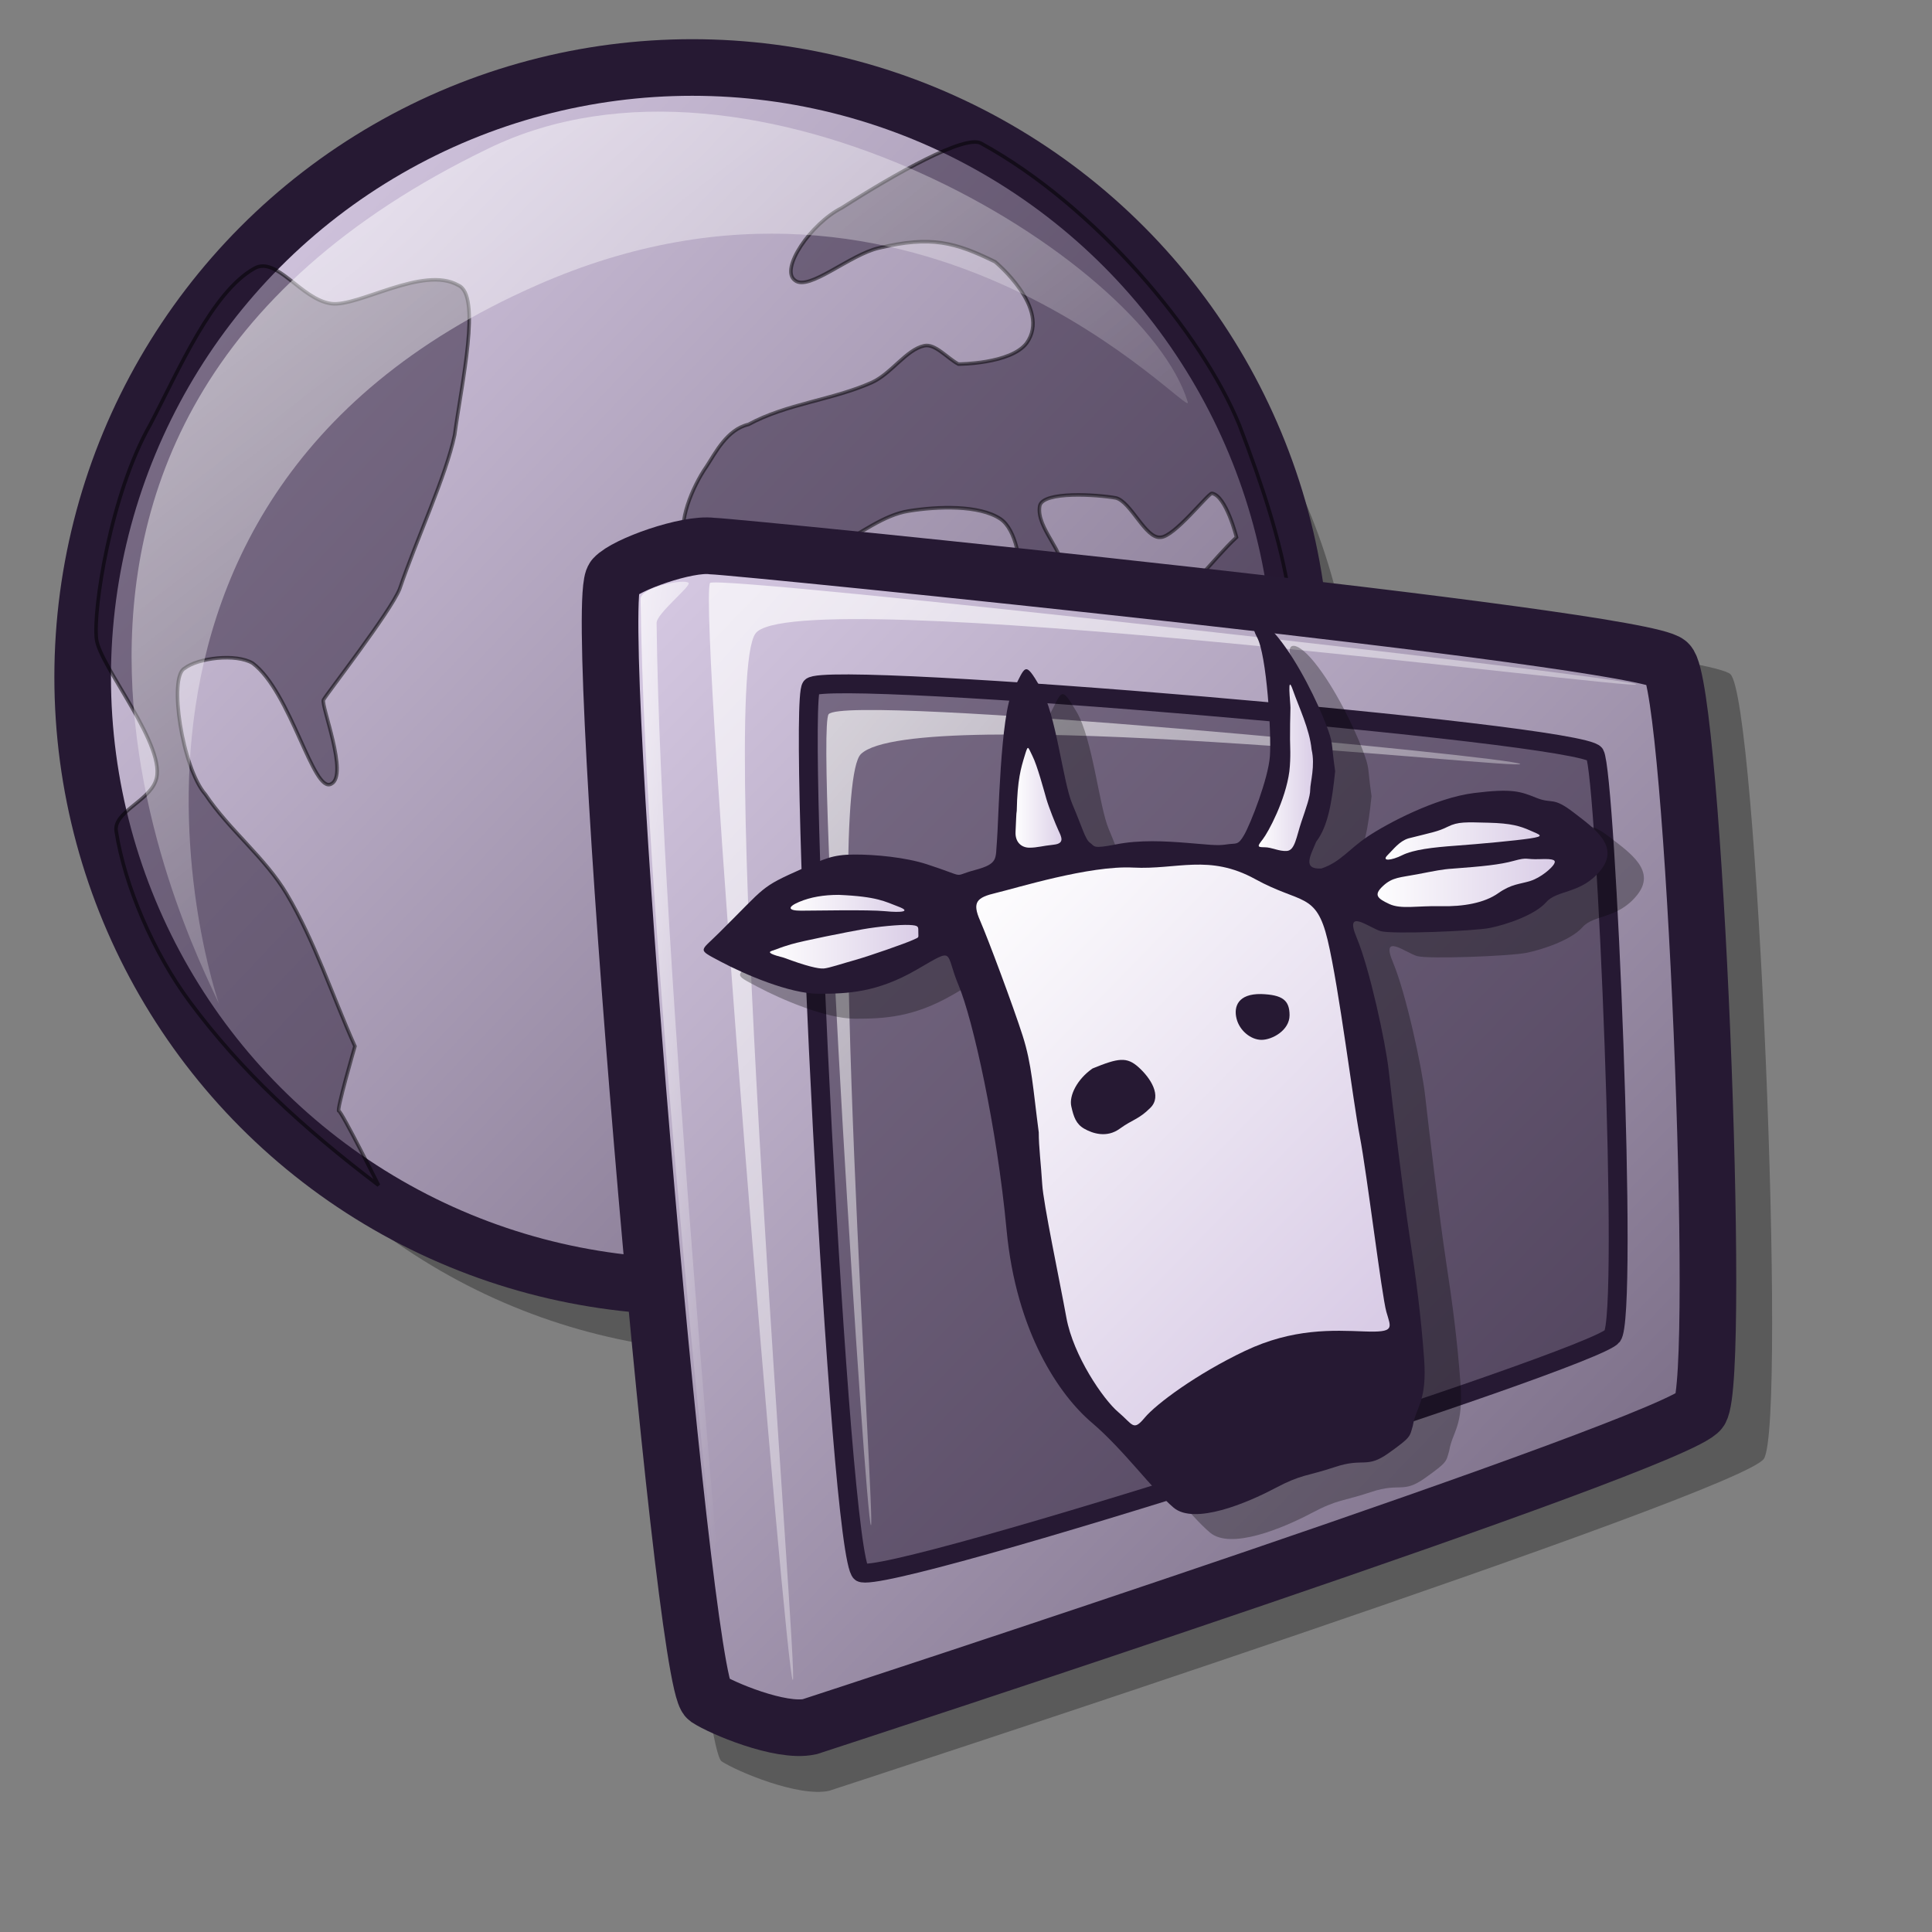 <?xml version="1.0" encoding="UTF-8" standalone="no"?>
<!DOCTYPE svg PUBLIC "-//W3C//DTD SVG 20010904//EN"
"http://www.w3.org/TR/2001/REC-SVG-20010904/DTD/svg10.dtd">
<!-- Created with Inkscape (http://www.inkscape.org/) -->
<svg
   version="1.0"
   x="0"
   y="0"
   width="48pt"
   height="48pt"
   id="svg611"
   sodipodi:version="0.32"
   inkscape:version="0.38.1"
   sodipodi:docname="gnomemeeting-logo-icon.svg"
   sodipodi:docbase="/home/scaba/files/lila-artwork/devel/lila-gnome-0.5.1_pre1"
   xmlns="http://www.w3.org/2000/svg"
   xmlns:inkscape="http://www.inkscape.org/namespaces/inkscape"
   xmlns:sodipodi="http://sodipodi.sourceforge.net/DTD/sodipodi-0.dtd"
   xmlns:xlink="http://www.w3.org/1999/xlink">
  <rect width="100%" height="100%" fill="#808080" stroke="none"/>
  <sodipodi:namedview
     id="base"
     pagecolor="#ffffff"
     bordercolor="#666666"
     borderopacity="1.0"
     inkscape:pageopacity="0.0"
     inkscape:pageshadow="2"
     inkscape:zoom="5.6568542"
     inkscape:cx="9.9102549"
     inkscape:cy="19.740149"
     inkscape:window-width="671"
     inkscape:window-height="525"
     inkscape:window-x="21"
     inkscape:window-y="78" />
  <defs
     id="defs613">
    <linearGradient
       id="linearGradient895">
      <stop
         offset="0"
         style="stop-color:#d9cce6;stop-opacity:1;"
         id="stop897" />
      <stop
         offset="1"
         style="stop-color:#73667f;stop-opacity:1;"
         id="stop896" />
    </linearGradient>
    <linearGradient
       id="linearGradient1535">
      <stop
         style="stop-color:#ffffff;stop-opacity:1;"
         offset="0"
         id="stop1537" />
      <stop
         style="stop-color:#ffffff;stop-opacity:0;"
         offset="1"
         id="stop1536" />
    </linearGradient>
    <linearGradient
       id="linearGradient1528">
      <stop
         style="stop-color:#d9cce6;stop-opacity:1;"
         offset="0"
         id="stop1530" />
      <stop
         style="stop-color:#73667f;stop-opacity:1;"
         offset="1"
         id="stop1529" />
    </linearGradient>
    <linearGradient
       id="linearGradient642">
      <stop
         style="stop-color:#ffffff;stop-opacity:1;"
         offset="0"
         id="stop643" />
      <stop
         style="stop-color:#ffffff;stop-opacity:0;"
         offset="1"
         id="stop644" />
    </linearGradient>
    <linearGradient
       id="linearGradient635">
      <stop
         style="stop-color:#ffffff;stop-opacity:1;"
         offset="0"
         id="stop636" />
      <stop
         style="stop-color:#d9cce6;stop-opacity:1;"
         offset="1"
         id="stop637" />
    </linearGradient>
    <linearGradient
       x1="0.008"
       y1="0"
       x2="0.942"
       y2="0.953"
       id="linearGradient638"
       xlink:href="#linearGradient1528" />
    <linearGradient
       x1="0.028"
       y1="0.023"
       x2="1"
       y2="1.016"
       id="linearGradient641"
       xlink:href="#linearGradient642" />
    <linearGradient
       x1="-0"
       y1="0.016"
       x2="0.727"
       y2="0.984"
       id="linearGradient1522"
       xlink:href="#linearGradient642" />
    <linearGradient
       x1="0.028"
       y1="0.008"
       x2="1.009"
       y2="0.992"
       id="linearGradient1527"
       xlink:href="#linearGradient1535" />
    <linearGradient
       id="linearGradient1532"
       xlink:href="#linearGradient635" />
    <linearGradient
       id="linearGradient1534"
       xlink:href="#linearGradient635"
       x1="1.5829352e-17"
       y1="0.5"
       x2="1"
       y2="0.5" />
    <linearGradient
       id="linearGradient1539"
       xlink:href="#linearGradient1528"
       x1="0"
       y1="-0"
       x2="1"
       y2="-0" />
    <linearGradient
       id="linearGradient1567"
       xlink:href="#linearGradient635"
       x1="0.665"
       y1="0.211"
       x2="0.326"
       y2="0.734" />
    <sodipodi:namedview
       id="namedview859"
       pagecolor="#ffffff"
       bordercolor="#666666"
       borderopacity="1.0"
       inkscape:pageopacity="0.0"
       inkscape:pageshadow="2"
       inkscape:zoom="6.94653374"
       inkscape:cx="31.2964525"
       inkscape:cy="22.2940622"
       inkscape:window-width="640"
       inkscape:window-height="500"
       inkscape:window-x="69"
       inkscape:window-y="340" />
    <defs
       id="defs3">
      <linearGradient
         id="linearGradient570">
        <stop
           style="stop-color:#ffffff;stop-opacity:1;"
           offset="0"
           id="stop571" />
        <stop
           style="stop-color:#ffffff;stop-opacity:0;"
           offset="1"
           id="stop572" />
      </linearGradient>
      <linearGradient
         id="linearGradient563"
         x1="0"
         y1="0.5"
         x2="1"
         y2="0.5"
         gradientUnits="objectBoundingBox"
         spreadMethod="pad"
         xlink:href="#linearGradient895" />
      <linearGradient
         x1="0.038"
         y1="0.07"
         x2="0.985"
         y2="0.969"
         id="linearGradient566"
         xlink:href="#linearGradient563" />
      <linearGradient
         x1="0.007"
         y1="0.016"
         x2="0.85"
         y2="0.867"
         id="linearGradient569"
         xlink:href="#linearGradient570" />
      <linearGradient
         x1="0.007"
         y1="0.021"
         x2="0.96"
         y2="0.947"
         id="linearGradient573"
         xlink:href="#linearGradient570" />
      <linearGradient
         x1="0.98"
         y1="0.977"
         x2="0.007"
         y2="0.008"
         id="linearGradient575"
         xlink:href="#linearGradient563" />
      <linearGradient
         x1="-0.007"
         y1="0.008"
         x2="0.921"
         y2="0.922"
         id="linearGradient578"
         xlink:href="#linearGradient570" />
    </defs>
    <linearGradient
       xlink:href="#linearGradient635"
       id="linearGradient4054"
       x1="-9.0000003e-06"
       y1="0.016"
       x2="0.727"
       y2="0.984" />
    <linearGradient
       xlink:href="#linearGradient635"
       id="linearGradient4066"
       x1="2.0518526e-17"
       y1="0.5"
       x2="1"
       y2="0.5" />
    <linearGradient
       xlink:href="#linearGradient635"
       id="linearGradient4067"
       x1="-1.9515639e-17"
       y1="0.5"
       x2="1"
       y2="0.5" />
    <linearGradient
       xlink:href="#linearGradient635"
       id="linearGradient4068"
       x1="-3.9204751e-16"
       y1="0.5"
       x2="1"
       y2="0.5" />
    <linearGradient
       xlink:href="#linearGradient635"
       id="linearGradient4069"
       x1="-5.4470317e-16"
       y1="0.5"
       x2="1"
       y2="0.5" />
    <linearGradient
       xlink:href="#linearGradient635"
       id="linearGradient4070"
       x1="-6.8781786e-16"
       y1="0.5"
       x2="1"
       y2="0.5" />
  </defs>
  <ellipse
     cx="286.926"
     cy="278.07"
     rx="278.199"
     ry="278.199"
     transform="matrix(7.258348e-2,0,0,7.258348e-2,3.868,4.428)"
     style="font-size:12;opacity:0.303;fill-rule:evenodd;stroke-width:13.254;"
     id="path1023" />
  <ellipse
     cx="286.926"
     cy="278.07"
     rx="278.199"
     ry="278.199"
     transform="matrix(7.258348e-2,0,0,7.258348e-2,2.105,2.245)"
     style="font-size:12;fill:url(#linearGradient566);fill-rule:evenodd;stroke:#261933;stroke-width:25.832;stroke-dasharray:none;"
     id="path983" />
  <path
     d="M 8.433,8.887 C 9.168,8.479 9.977,9.92 10.971,10.058 C 11.86,10.18 14.02,8.786 15.181,9.449 C 15.95,9.779 15.295,12.674 15.061,14.408 C 14.766,15.8 13.825,17.793 13.236,19.518 C 12.93,20.274 10.802,23.012 10.715,23.186 C 10.629,23.36 11.549,25.681 10.976,25.967 C 10.379,26.321 9.642,22.924 8.369,21.969 C 7.82,21.64 6.553,21.793 6.109,22.143 C 5.58,22.43 6.035,25.436 6.804,26.315 C 7.593,27.497 8.78,28.406 9.499,29.618 C 10.431,31.188 11.005,32.978 11.758,34.659 C 11.758,34.659 11.137,36.804 11.224,36.804 C 11.311,36.804 12.541,39.265 12.541,39.265 C 10.015,37.347 7.982,35.475 6.283,33.181 C 5.085,31.564 4.13,29.345 3.849,27.532 C 3.753,26.912 4.913,26.54 5.153,25.881 C 5.592,24.782 3.288,22.055 3.195,21.164 C 3.081,20.205 3.661,16.367 4.979,14.06 C 5.923,12.258 7.025,9.667 8.433,8.887 z "
     style="font-size:12;opacity:0.504;fill:#261933;fill-rule:evenodd;stroke:#000000;stroke-width:0.088pt;"
     id="path565" />
  <path
     d="M 23.405,15.451 C 22.935,16.126 22.432,17.333 22.709,17.971 C 23.011,18.666 24.318,19.435 25.143,19.449 C 25.999,19.464 26.873,18.505 27.75,18.058 C 28.524,17.665 29.27,17.062 30.097,16.928 C 31.066,16.772 32.439,16.723 33.139,17.189 C 33.656,17.534 33.862,18.678 33.747,19.362 C 33.504,19.883 32.691,20.332 32.965,20.666 C 33.205,20.869 34.867,19.644 35.138,18.928 C 35.36,18.34 34.307,17.503 34.443,16.755 C 34.553,16.26 36.358,16.385 36.963,16.494 C 37.462,16.615 37.946,17.852 38.441,17.798 C 38.894,17.798 40.024,16.336 40.147,16.343 C 40.618,16.421 40.961,17.798 40.961,17.798 C 40.15,18.551 39.495,19.585 38.528,20.057 C 37.004,20.802 35.206,21.25 33.487,21.448 C 30.686,21.771 27.366,20.634 24.969,21.622 C 23.078,22.401 20.651,24.968 20.623,26.75 C 20.593,28.705 21.862,32.028 24.136,32.229 C 26.89,32.532 29.767,33.152 30.76,34.421 C 31.535,35.412 30.631,39.147 30.756,40.382 C 30.803,40.791 31.995,40.066 32.704,39.7 C 33.791,39.139 35.106,38.032 35.486,36.831 C 36.206,34.555 36.288,31.732 36.007,29.27 C 35.766,27.154 33.666,23.325 33.921,23.099 C 34.158,22.89 36.018,27.123 37.485,27.966 C 38.336,28.456 40.288,27.735 40.874,27.097 C 41.274,26.663 40.157,25.004 40.44,24.751 C 40.707,24.511 42.409,26.19 42.526,25.62 C 43.458,21.29 42.582,18.092 41.057,14.083 C 39.81,11.023 36.273,6.811 32.497,4.746 C 31.966,4.453 29.661,5.751 27.883,6.888 C 26.87,7.396 25.816,8.923 26.337,9.29 C 26.796,9.652 28.156,8.43 29.119,8.214 C 30.845,7.801 31.646,8.025 32.965,8.672 C 32.965,8.672 34.834,10.218 34.008,11.366 C 33.484,12.061 31.748,12.061 31.748,12.061 C 31.372,11.859 30.979,11.376 30.618,11.453 C 30.023,11.579 29.52,12.383 28.88,12.67 C 27.579,13.252 26.058,13.372 24.795,14.06 C 24.081,14.225 23.697,15.007 23.405,15.451 z "
     style="font-size:12;opacity:0.5;fill:#261933;fill-rule:evenodd;stroke:#000000;stroke-width:0.088pt;"
     id="path566" />
  <path
     d="M 7.273,33.301 C 7.004,32.495 -3.175,14.265 16.173,4.922 C 24.945,0.646 37.904,8.574 39.346,13.318 C 39.568,14.036 30.578,3.789 17.768,9.456 C 1.089,16.786 7.508,34.006 7.273,33.301 z "
     style="font-size:12;opacity:0.7;fill:url(#linearGradient569);fill-rule:evenodd;stroke-width:0.1pt;"
     id="path984" />
  <path
     d="M 23.903,58.346 C 24.387,58.667 26.443,59.542 27.461,59.324 C 28.313,59.048 57.71,49.448 58.433,48.321 C 59.19,47.09 58.213,23.143 57.319,22.331 C 56.355,21.446 25.031,18.289 24.068,18.261 C 23.195,18.151 21.065,18.903 20.654,19.36 C 19.836,20.261 23.001,57.684 23.903,58.346 z "
     style="font-size:12;opacity:0.3;fill-rule:evenodd;stroke-width:12.5;"
     id="path839" />
  <path
     d="M 23.431,56.269 C 23.892,56.574 25.851,57.408 26.82,57.2 C 27.632,56.937 55.631,47.794 56.32,46.72 C 57.041,45.548 56.111,22.738 55.259,21.965 C 54.341,21.122 24.506,18.115 23.588,18.088 C 22.757,17.983 20.728,18.7 20.336,19.135 C 19.557,19.993 22.572,55.638 23.431,56.269 z "
     style="font-size:12;fill:url(#linearGradient638);fill-rule:evenodd;stroke:#261933;stroke-width:1.875;stroke-dasharray:none;"
     id="path834" />
  <path
     d="M 26.26,55.65 C 26.019,55.409 23.125,20.291 23.519,19.312 C 23.761,19.02 53.957,22.43 54.198,22.672 C 54.428,22.902 26.216,19.22 25.022,20.992 C 23.726,22.827 26.491,55.88 26.26,55.65 z "
     style="font-size:12;opacity:0.7;fill:url(#linearGradient641);fill-rule:evenodd;stroke:none;stroke-width:0.105pt;"
     id="path835" />
  <path
     d="M 24.05,55.119 C 23.96,54.985 21.348,31.085 21.221,19.843 C 21.213,19.443 22.711,19.161 22.812,19.312 C 22.888,19.426 21.745,20.328 21.751,20.638 C 21.883,31.881 24.137,55.25 24.05,55.119 z "
     style="font-size:12;opacity:0.7;fill:url(#linearGradient1522);fill-rule:evenodd;stroke:none;stroke-width:0.105pt;"
     id="path836" />
  <path
     d="M 26.872,22.753 C 26.395,23.359 27.794,51.562 28.52,52.09 C 29.27,52.576 52.82,45.029 53.408,44.262 C 53.962,43.62 53.204,25.633 52.831,24.978 C 52.351,24.28 27.392,22.173 26.872,22.753 z "
     style="font-size:12;fill:#261933;fill-opacity:0.5;fill-rule:evenodd;stroke:#261933;stroke-width:0.625;stroke-dasharray:none;"
     id="path837" />
  <path
     d="M 28.85,50.525 C 28.667,50.299 27.003,24.271 27.449,23.659 C 28.039,22.963 50.175,25.082 50.358,25.308 C 50.533,25.522 30.297,23.263 28.52,24.978 C 27.309,26.149 29.024,50.739 28.85,50.525 z "
     style="font-size:12;opacity:0.7;fill:url(#linearGradient1527);fill-rule:evenodd;stroke:none;stroke-width:0.098pt;"
     id="path838" />
  <path
     style="fill-opacity:0.3;stroke:#261933;stroke-width:0;"
     d="M 4.711,22.844 C 7.632,19.957 7.173,20.085 9.833,18.903 C 11.163,18.312 11.659,18.052 12.972,18.045 C 14.284,18.038 16.137,18.216 17.439,18.638 C 20.043,19.482 18.909,19.396 20.386,19.002 C 21.864,18.608 21.654,18.312 21.752,17.229 C 21.851,16.145 21.949,9.447 22.737,7.969 C 23.525,6.492 23.427,6.098 24.412,7.772 C 25.397,9.447 25.791,13.584 26.382,14.963 C 26.973,16.342 27.17,17.13 27.466,17.327 C 27.761,17.524 27.564,17.721 29.042,17.426 C 30.519,17.13 32.096,17.229 33.376,17.327 C 34.657,17.426 35.248,17.524 35.839,17.426 C 36.43,17.327 36.528,17.524 36.922,16.835 C 37.316,16.145 38.4,13.387 38.498,12.008 C 38.597,10.629 38.301,5.802 37.71,4.718 C 37.119,3.635 37.71,3.142 38.991,4.718 C 40.272,6.295 41.437,8.757 41.929,10.038 C 42.422,11.318 42.228,11.064 42.5,12.935 C 42.303,14.807 42.069,16.306 41.336,17.26 C 40.99,18.103 40.469,18.966 41.651,18.903 C 42.833,18.509 43.325,17.721 44.507,16.933 C 45.689,16.145 48.645,14.569 51.009,14.274 C 53.373,13.978 53.865,14.175 54.851,14.569 C 55.836,14.963 55.836,14.471 57.116,15.456 C 58.397,16.441 59.973,17.524 58.791,19.002 C 57.609,20.48 56.131,20.184 55.442,20.972 C 54.752,21.76 52.979,22.351 51.994,22.548 C 51.009,22.745 45.985,22.942 45.295,22.745 C 44.606,22.548 43.03,21.268 43.818,23.139 C 44.606,25.011 45.591,29.542 45.788,31.315 C 45.985,33.088 46.675,38.9 47.069,41.461 C 47.463,44.023 47.758,46.288 47.955,48.948 C 48.152,51.608 47.463,51.903 47.266,53.085 C 47.069,53.77 47.167,53.775 45.788,54.76 C 44.409,55.745 44.267,55.025 42.494,55.616 C 40.721,56.208 40.469,56.04 38.794,56.927 C 37.119,57.814 33.869,59.193 32.588,58.109 C 31.307,57.026 29.534,54.563 27.564,52.888 C 25.594,51.214 22.934,47.372 22.343,41.067 C 21.752,34.763 20.27,28.133 19.397,26.06 C 18.523,23.987 19.251,23.705 16.827,25.109 C 14.403,26.514 12.591,26.587 10.818,26.587 C 9.045,26.587 6.287,25.405 4.809,24.617 C 3.332,23.829 3.529,24.026 4.711,22.844 z "
     id="path4368"
     sodipodi:nodetypes="ccccccccccccccccccccccccccccccccccccccccccccc"
     transform="matrix(0.54,0,0,0.54,22.484,19.389)" />
  <path
     style="fill:#261933;stroke:#261933;stroke-width:0;"
     d="M 2.479,21.314 C 5.4,18.427 4.941,18.556 7.601,17.374 C 8.931,16.783 9.427,16.523 10.74,16.516 C 12.052,16.509 13.905,16.687 15.207,17.108 C 17.811,17.952 16.677,17.866 18.154,17.472 C 19.632,17.078 19.422,16.783 19.52,15.699 C 19.619,14.616 19.717,7.917 20.505,6.44 C 21.293,4.962 21.195,4.568 22.18,6.243 C 23.165,7.917 23.559,12.055 24.15,13.434 C 24.741,14.813 24.938,15.601 25.234,15.798 C 25.529,15.995 25.332,16.192 26.81,15.896 C 28.287,15.601 29.863,15.699 31.144,15.798 C 32.425,15.896 33.016,15.995 33.607,15.896 C 34.198,15.798 34.296,15.995 34.69,15.305 C 35.084,14.616 36.168,11.857 36.266,10.478 C 36.365,9.099 36.069,4.272 35.478,3.189 C 34.887,2.105 35.478,1.613 36.759,3.189 C 38.039,4.765 39.205,7.228 39.697,8.508 C 40.19,9.789 39.996,9.534 40.268,11.406 C 40.071,13.277 39.837,14.777 39.104,15.731 C 38.758,16.574 38.236,17.436 39.419,17.374 C 40.601,16.98 41.093,16.192 42.275,15.404 C 43.457,14.616 46.413,13.04 48.777,12.744 C 51.141,12.449 51.633,12.646 52.618,13.04 C 53.603,13.434 53.603,12.941 54.884,13.926 C 56.165,14.911 57.741,15.995 56.559,17.472 C 55.377,18.95 53.899,18.655 53.21,19.443 C 52.52,20.231 50.747,20.822 49.762,21.019 C 48.777,21.216 43.753,21.413 43.063,21.216 C 42.374,21.019 40.798,19.738 41.586,21.61 C 42.374,23.481 43.359,28.013 43.556,29.786 C 43.753,31.559 44.442,37.371 44.836,39.932 C 45.23,42.493 45.526,44.759 45.723,47.418 C 45.92,50.078 45.23,50.374 45.033,51.556 C 44.836,52.241 44.935,52.245 43.556,53.23 C 42.177,54.215 42.035,53.496 40.262,54.087 C 38.489,54.678 38.236,54.511 36.562,55.397 C 34.887,56.284 31.636,57.663 30.356,56.579 C 29.075,55.496 27.302,53.033 25.332,51.359 C 23.362,49.684 20.702,45.842 20.111,39.538 C 19.52,33.233 18.038,26.604 17.165,24.531 C 16.291,22.458 17.019,22.175 14.595,23.58 C 12.171,24.984 10.359,25.057 8.586,25.057 C 6.813,25.057 4.055,23.875 2.577,23.087 C 1.099,22.299 1.296,22.496 2.479,21.314 z "
     id="path1221"
     sodipodi:nodetypes="ccccccccccccccccccccccccccccccccccccccccccccc"
     transform="matrix(0.54,0,0,0.54,22.484,19.389)" />
  <path
     style="fill:url(#linearGradient4066);stroke:#261933;stroke-width:0;"
     d="M 44.762,15.526 C 46.25,15.148 46.562,15.114 47.185,14.805 C 47.808,14.495 48.293,14.53 49.678,14.564 C 51.063,14.598 51.617,14.77 52.24,15.045 C 52.863,15.32 53.14,15.389 52.24,15.526 C 51.34,15.664 49.09,15.87 47.67,15.973 C 46.25,16.076 45.073,16.214 44.381,16.557 C 43.688,16.901 43.1,16.935 43.48,16.557 C 43.861,16.179 44.207,15.698 44.762,15.526 z "
     id="path1224"
     sodipodi:nodetypes="ccccccccc"
     transform="matrix(0.54,0,0,0.54,22.484,19.389)" />
  <path
     style="fill:url(#linearGradient1534);stroke:#261933;stroke-width:0;"
     d="M 47.459,17.382 C 49.294,17.245 50.367,17.142 51.233,16.901 C 52.099,16.66 51.925,16.832 52.826,16.798 C 53.726,16.763 53.83,16.867 53.691,17.107 C 53.553,17.348 52.895,17.932 52.237,18.138 C 51.579,18.344 51.094,18.31 50.263,18.894 C 49.433,19.479 48.151,19.719 46.732,19.685 C 45.312,19.65 44.308,19.891 43.581,19.547 C 42.854,19.204 42.612,18.997 43.2,18.447 C 43.789,17.898 44.239,17.932 45.312,17.726 C 46.386,17.52 46.87,17.416 47.459,17.382 z "
     id="path1225"
     sodipodi:nodetypes="ccccccccccc"
     transform="matrix(0.54,0,0,0.54,22.484,19.389)" />
  <path
     style="fill:url(#linearGradient4068);stroke:#261933;stroke-width:0;"
     d="M 20.736,13.831 C 20.773,11.931 20.995,11.201 21.218,10.47 C 21.44,9.74 21.403,9.886 21.699,10.47 C 21.996,11.055 22.404,12.589 22.552,13.1 C 22.7,13.612 23.108,14.634 23.293,15.036 C 23.478,15.438 23.701,15.84 22.997,15.913 C 22.292,15.986 21.996,16.096 21.514,16.096 C 21.032,16.096 20.625,15.767 20.662,15.109 C 20.699,14.452 20.699,14.013 20.736,13.831 z "
     id="path1226"
     sodipodi:nodetypes="ccccccccc"
     transform="matrix(0.54,0,0,0.54,22.484,19.389)" />
  <path
     style="fill:url(#linearGradient4067);stroke:#261933;stroke-width:0;"
     d="M 37.459,11.412 C 37.559,10.527 37.5,9.772 37.5,9.444 C 37.5,9.116 37.505,8.716 37.505,8.486 C 37.505,8.257 37.526,7.837 37.526,7.509 C 37.526,7.181 37.303,5.361 37.669,6.411 C 38.035,7.46 38.7,8.816 38.823,10.076 C 39.056,11.06 38.738,12.106 38.738,12.532 C 38.738,12.958 38.491,13.642 38.191,14.528 C 37.892,15.413 37.805,16.263 37.306,16.296 C 36.807,16.329 36.394,16.069 35.929,16.069 C 35.463,16.069 35.496,16.004 35.829,15.577 C 36.162,15.151 37.226,13.183 37.459,11.412 z "
     id="path1227"
     sodipodi:nodetypes="cccccccccccc"
     transform="matrix(0.54,0,0,0.54,22.484,19.389)" />
  <path
     style="fill:url(#linearGradient4054);stroke:#261933;stroke-width:0;"
     d="M 22.085,33.556 C 21.732,30.873 21.661,29.39 21.096,27.625 C 20.532,25.86 18.978,21.694 18.484,20.564 C 17.99,19.434 18.272,19.152 19.472,18.869 C 20.673,18.587 25.192,17.174 27.875,17.316 C 30.558,17.457 32.535,16.468 35.36,18.022 C 38.184,19.575 39.102,18.799 39.808,21.764 C 40.514,24.73 41.362,31.65 41.786,33.839 C 42.209,36.028 43.127,43.583 43.41,44.572 C 43.692,45.56 43.974,45.842 42.068,45.772 C 40.161,45.701 37.69,45.56 34.724,46.972 C 31.759,48.385 29.287,50.22 28.581,51.068 C 27.875,51.915 27.875,51.491 26.957,50.715 C 26.039,49.938 24.203,47.255 23.78,44.925 C 23.356,42.594 22.368,37.934 22.297,36.734 C 22.226,35.533 22.085,34.474 22.085,33.556 z "
     id="path1228"
     sodipodi:nodetypes="cccccccccccccccc"
     transform="matrix(0.54,0,0,0.54,22.484,19.389)" />
  <path
     style="fill:#261933;stroke:#261933;stroke-width:0;"
     d="M 25.385,29.64 C 26.98,28.987 27.487,28.915 28.212,29.567 C 28.937,30.219 29.662,31.325 28.937,32.049 C 28.212,32.774 27.85,32.756 27.052,33.336 C 26.255,33.916 25.385,33.626 24.878,33.336 C 24.371,33.046 24.226,32.611 24.081,31.959 C 23.936,31.307 24.443,30.292 25.385,29.64 z "
     id="path1229"
     sodipodi:nodetypes="ccccccc"
     transform="matrix(0.54,0,0,0.54,22.484,19.389)" />
  <path
     style="fill:#261933;stroke:#261933;stroke-width:0;"
     d="M 35.729,25.074 C 37.029,25.12 37.471,25.445 37.471,26.374 C 37.471,27.303 36.402,27.884 35.752,27.884 C 35.102,27.884 34.405,27.327 34.219,26.583 C 34.033,25.84 34.312,25.051 35.729,25.074 z "
     id="path1230"
     sodipodi:nodetypes="ccccc"
     transform="matrix(0.54,0,0,0.54,22.484,19.389)" />
  <path
     style="fill:url(#linearGradient4070);stroke-width:0.625;"
     d="M 14.139,20.836 C 14.743,20.863 14.698,20.941 14.698,21.297 C 14.698,21.654 14.769,21.567 14.358,21.759 C 13.946,21.951 11.739,22.726 10.861,22.973 C 9.983,23.22 9.223,23.48 8.894,23.507 C 8.565,23.534 7.783,23.345 6.466,22.851 C 5.725,22.659 5.381,22.524 5.737,22.414 C 6.094,22.305 6.138,22.245 6.879,22.026 C 7.619,21.806 10.341,21.268 11.274,21.103 C 12.207,20.938 13.536,20.808 14.139,20.836 z "
     id="path1009"
     transform="matrix(0.54,0,0,0.54,22.484,19.389)" />
  <path
     style="fill:url(#linearGradient4069);stroke-width:0.625;"
     d="M 9.813,18.99 C 12.193,19.092 12.66,19.405 13.472,19.71 C 14.285,20.014 13.675,20.093 12.659,19.991 C 11.643,19.89 8.311,19.96 7.498,19.96 C 6.686,19.96 6.662,19.733 7.373,19.428 C 8.084,19.124 8.899,18.99 9.813,18.99 z "
     id="path1008"
     transform="matrix(0.54,0,0,0.54,22.484,19.389)" />
</svg>
